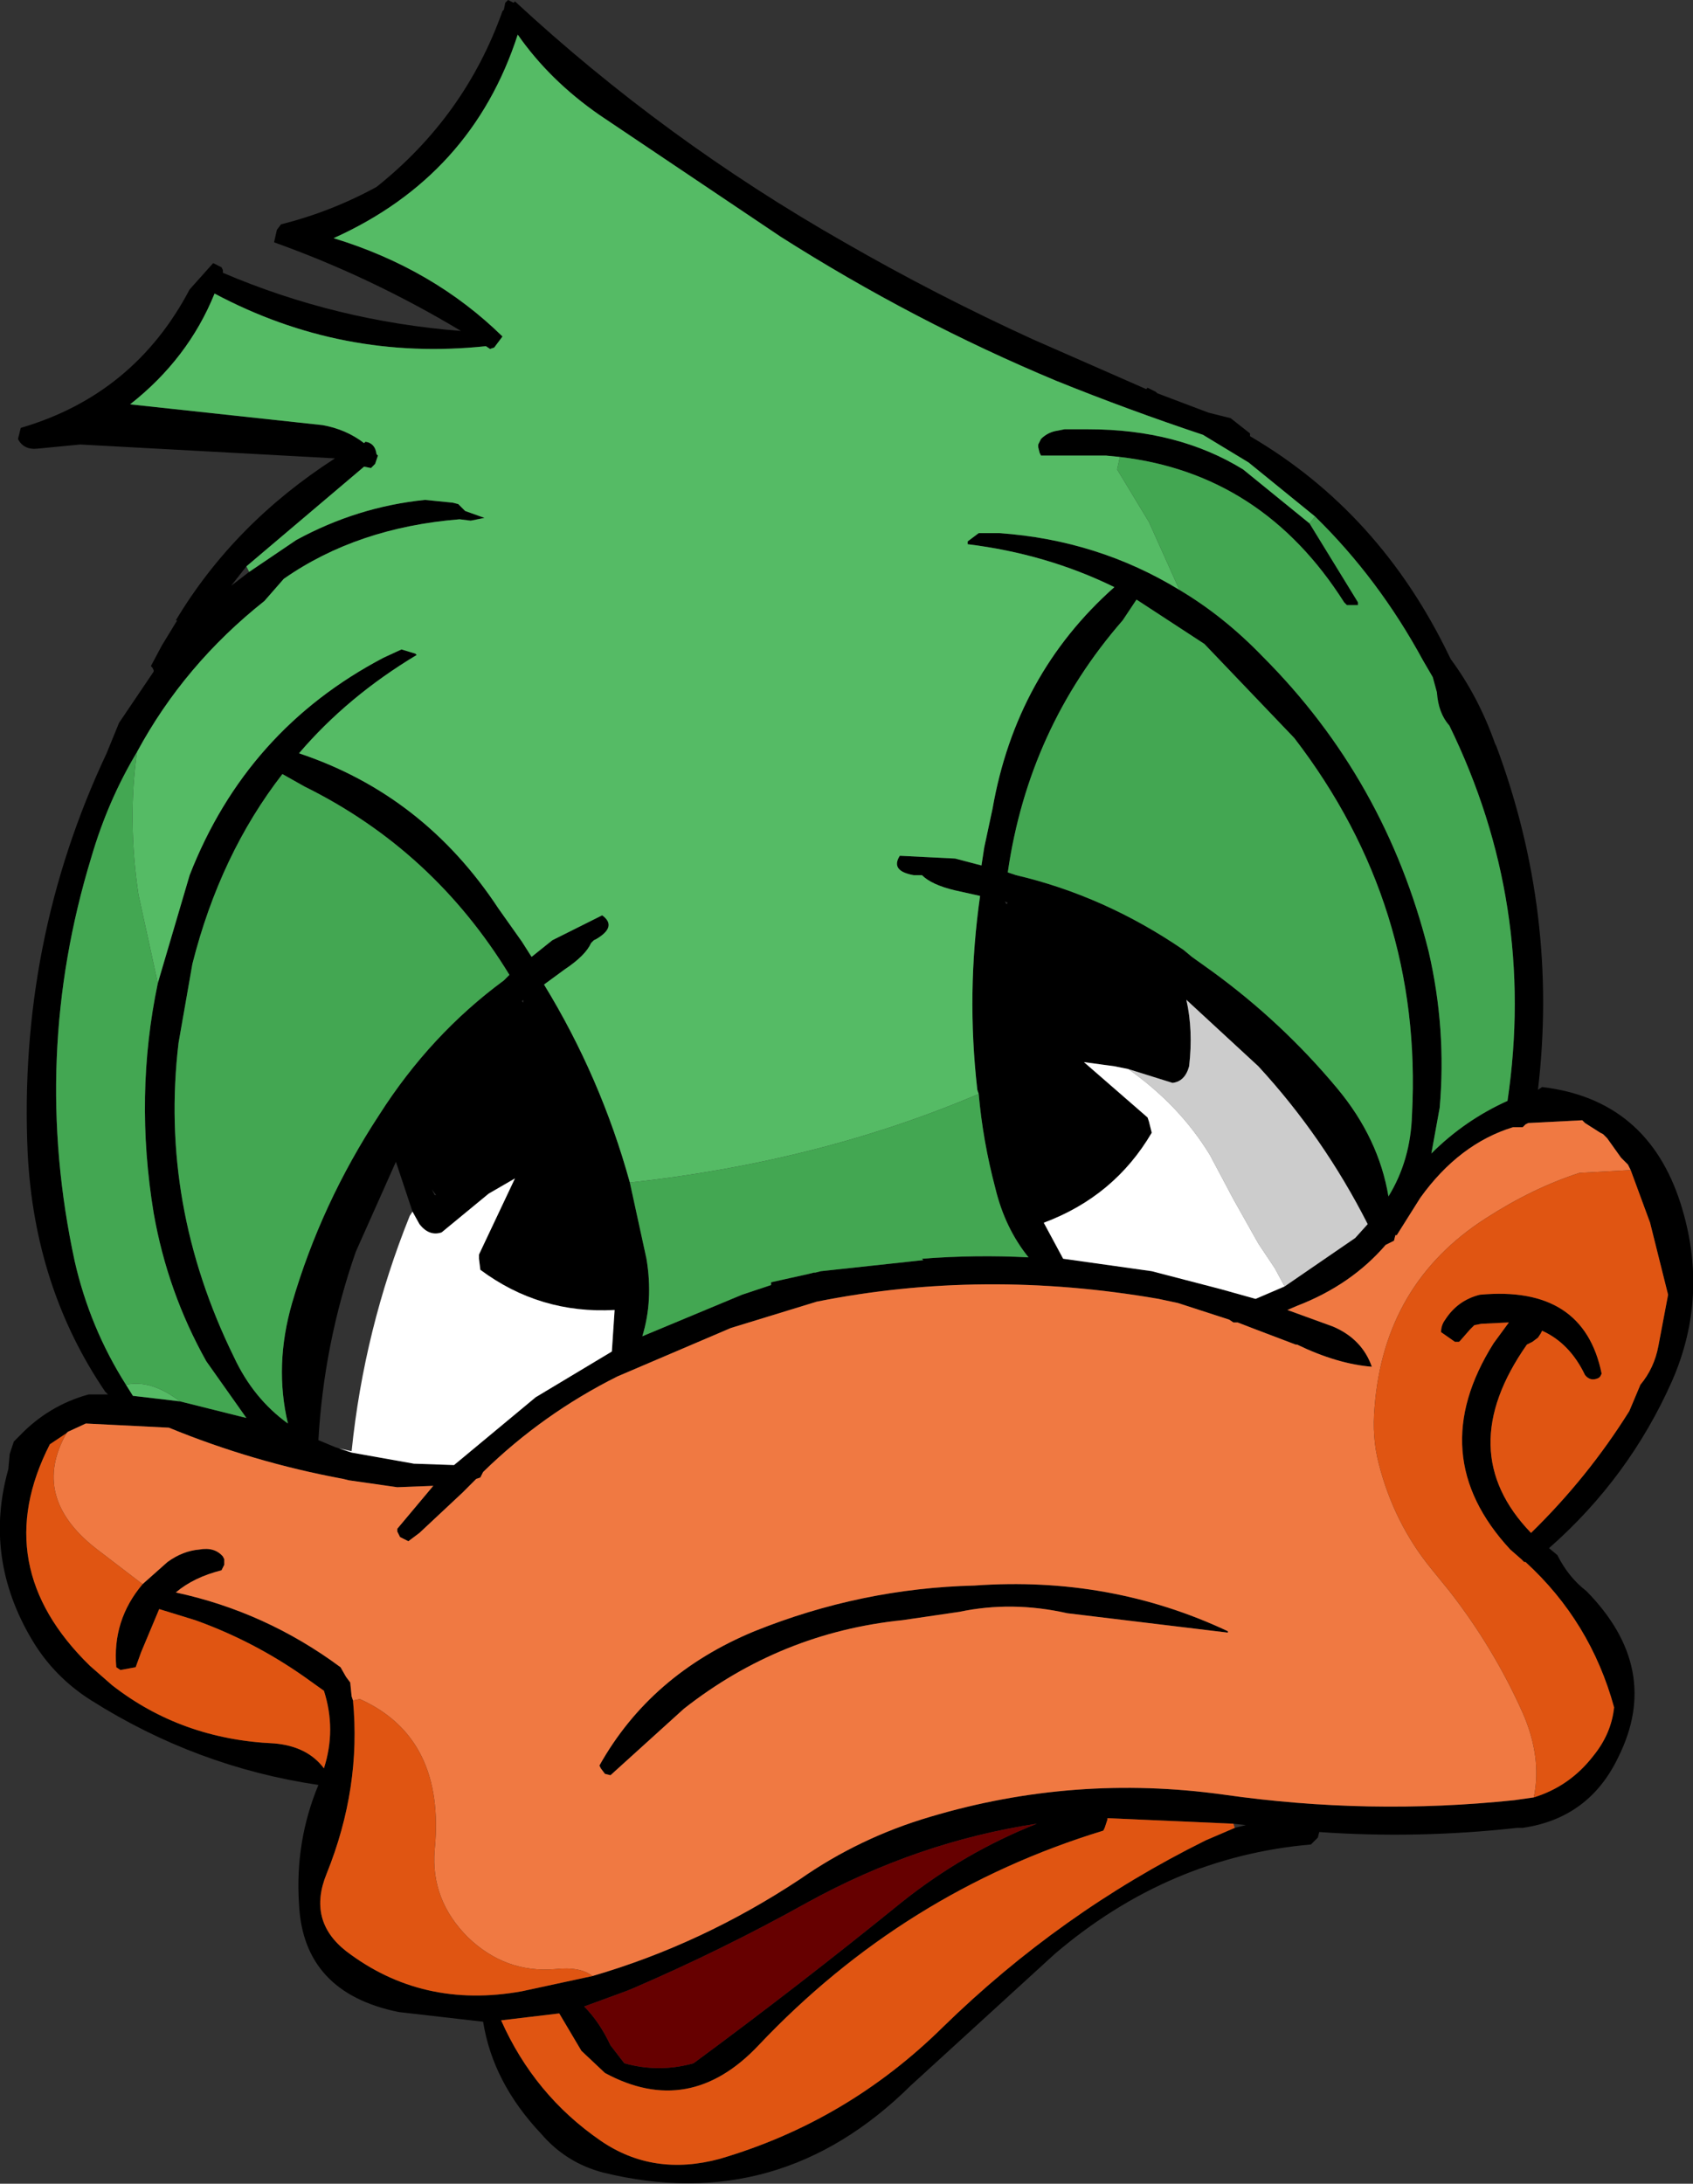 <?xml version="1.0" encoding="UTF-8" standalone="no"?>
<svg xmlns:xlink="http://www.w3.org/1999/xlink" height="78.85px" width="61.15px" xmlns="http://www.w3.org/2000/svg">
  <rect width="100%" height="100%" fill="#333333" stroke="none"/>
  <g transform="matrix(1.0, 0.0, 0.0, 1.0, 30.6, 39.4)">
    <use height="78.85" transform="matrix(1.0, 0.0, 0.0, 1.0, -30.6, -39.4)" width="61.15" xlink:href="#shape0"/>
  </g>
  <defs>
    <g id="shape0" transform="matrix(1.0, 0.0, 0.0, 1.0, 30.6, 39.4)">
      <path d="M-20.45 -31.3 Q-18.65 -31.75 -17.0 -32.65 -13.8 -35.2 -12.45 -39.0 L-12.4 -39.05 -12.35 -39.3 -12.25 -39.4 -12.05 -39.3 -12.0 -39.35 Q-6.6 -34.35 -0.1 -30.65 3.2 -28.75 6.7 -27.15 L10.8 -25.35 10.85 -25.4 11.15 -25.25 11.2 -25.2 13.05 -24.5 13.85 -24.3 14.55 -23.75 14.55 -23.65 Q19.25 -20.9 21.75 -15.7 L21.8 -15.6 Q22.8 -14.25 23.4 -12.55 L23.45 -12.45 Q25.7 -6.4 24.95 -0.05 L25.1 -0.15 Q28.9 0.3 30.1 4.05 31.15 7.35 29.8 10.45 28.25 13.95 25.35 16.5 L25.65 16.75 Q26.05 17.55 26.7 18.05 29.45 20.85 27.85 24.05 26.8 26.25 24.4 26.6 L24.2 26.6 Q20.6 27.0 17.05 26.75 L17.0 26.95 16.75 27.2 Q11.6 27.65 7.5 31.15 L2.3 35.9 Q-2.45 40.6 -8.8 39.05 -10.15 38.7 -11.05 37.65 -12.8 35.8 -13.15 33.6 L-16.2 33.25 Q-19.65 32.55 -19.8 29.35 -19.95 27.1 -19.1 25.05 -23.5 24.4 -27.3 22.0 -28.65 21.15 -29.45 19.8 -31.2 16.85 -30.3 13.65 L-30.25 13.1 -30.1 12.65 -29.9 12.45 Q-28.85 11.35 -27.4 10.95 L-26.95 10.95 -26.7 10.95 -26.8 10.85 Q-29.35 7.1 -29.6 2.25 -29.95 -5.4 -26.75 -12.2 L-26.3 -13.3 -25.05 -15.15 -25.05 -15.2 -25.1 -15.3 -25.15 -15.35 -24.75 -16.1 -24.2 -17.0 -24.25 -17.0 Q-22.15 -20.5 -18.5 -22.85 L-27.7 -23.35 -29.25 -23.2 Q-29.75 -23.15 -29.95 -23.55 L-29.9 -23.75 -29.85 -23.95 Q-25.75 -25.15 -23.75 -28.95 L-22.9 -29.9 -22.6 -29.75 -22.55 -29.65 -22.55 -29.55 Q-18.45 -27.8 -13.95 -27.45 -17.2 -29.4 -20.7 -30.65 L-20.6 -31.1 -20.45 -31.3 M16.9 -20.75 L14.5 -22.7 12.85 -23.7 Q10.15 -24.6 7.55 -25.65 2.4 -27.8 -2.4 -30.85 L-8.95 -35.25 Q-10.75 -36.5 -11.9 -38.15 -13.55 -33.05 -18.55 -30.8 -14.95 -29.7 -12.45 -27.25 L-12.75 -26.85 -12.9 -26.8 -13.05 -26.9 Q-18.25 -26.35 -22.85 -28.8 -23.8 -26.45 -25.9 -24.8 L-18.95 -24.05 Q-18.1 -23.9 -17.45 -23.4 L-17.4 -23.45 Q-17.05 -23.4 -17.0 -23.0 L-16.95 -22.95 -17.05 -22.65 -17.2 -22.5 -17.45 -22.55 -21.7 -18.95 -22.25 -18.25 -21.6 -18.75 -19.9 -19.9 Q-17.7 -21.1 -15.25 -21.35 L-14.25 -21.25 -14.05 -21.2 -13.8 -20.95 -13.1 -20.7 -13.6 -20.6 -14.0 -20.65 Q-17.7 -20.35 -20.35 -18.5 L-21.05 -17.7 Q-23.95 -15.4 -25.65 -12.25 -26.7 -10.5 -27.3 -8.45 -29.5 -1.25 -27.9 6.15 -27.35 8.55 -26.05 10.6 L-25.8 11.0 -24.1 11.2 -21.7 11.8 -23.15 9.75 Q-24.55 7.25 -25.05 4.4 -25.75 0.15 -24.9 -3.9 L-23.75 -7.8 Q-21.7 -13.05 -16.75 -15.65 L-16.1 -15.95 -15.6 -15.8 -15.55 -15.75 Q-18.05 -14.25 -19.8 -12.2 -15.3 -10.7 -12.6 -6.6 L-11.75 -5.4 -11.4 -4.85 -10.65 -5.45 -8.85 -6.35 Q-8.3 -5.95 -9.05 -5.5 L-9.15 -5.45 -9.25 -5.35 Q-9.45 -4.9 -10.2 -4.4 L-10.95 -3.85 Q-8.9 -0.5 -7.85 3.3 L-7.25 6.05 Q-7.0 7.55 -7.4 8.85 L-3.8 7.35 -2.75 7.0 -2.75 6.9 -1.4 6.6 -1.2 6.55 -1.15 6.55 -0.95 6.5 2.75 6.1 2.7 6.05 Q4.65 5.9 6.55 6.0 5.7 4.95 5.35 3.5 4.9 1.8 4.75 0.1 L4.7 -0.05 Q4.3 -3.55 4.8 -7.05 L3.9 -7.25 Q3.05 -7.45 2.7 -7.8 L2.55 -7.8 2.4 -7.8 Q1.55 -7.95 1.9 -8.5 L3.9 -8.4 4.85 -8.15 4.95 -8.8 5.25 -10.2 Q6.1 -15.05 9.65 -18.2 7.2 -19.4 4.35 -19.75 L4.35 -19.85 4.75 -20.15 5.5 -20.15 Q9.05 -19.9 12.0 -18.1 13.6 -17.15 15.0 -15.7 19.45 -11.25 21.0 -5.05 21.65 -2.25 21.4 0.6 L21.1 2.25 Q22.3 1.05 23.85 0.35 24.9 -6.75 21.75 -13.2 21.35 -13.65 21.3 -14.4 L21.15 -14.95 20.8 -15.55 Q19.2 -18.5 16.9 -20.75 M9.85 -22.9 L9.35 -22.95 7.0 -22.95 6.95 -23.05 6.9 -23.25 6.9 -23.35 6.95 -23.45 7.0 -23.55 Q7.25 -23.8 7.6 -23.85 L7.85 -23.9 8.7 -23.9 Q11.95 -23.9 14.3 -22.45 L16.7 -20.5 18.45 -17.65 18.45 -17.55 18.35 -17.55 18.05 -17.55 17.95 -17.65 Q15.0 -22.3 9.85 -22.9 M-20.4 -11.45 Q-22.65 -8.55 -23.65 -4.6 L-24.15 -1.75 Q-24.85 4.1 -22.15 9.6 -21.45 11.1 -20.2 12.0 -20.7 9.9 -20.05 7.65 -19.0 4.05 -16.9 0.85 -15.05 -2.05 -12.4 -4.0 L-12.2 -4.2 Q-14.95 -8.7 -19.6 -11.0 L-20.4 -11.45 M5.7 -6.85 L5.75 -6.75 5.8 -6.8 5.7 -6.85 M5.8 -7.9 L6.1 -7.8 Q9.3 -7.05 12.15 -5.1 L12.45 -4.85 13.15 -4.35 Q15.7 -2.5 17.7 -0.1 19.2 1.7 19.55 3.8 20.35 2.5 20.4 0.85 20.8 -6.7 16.15 -12.75 L12.9 -16.15 10.45 -17.75 9.95 -17.0 Q6.55 -13.1 5.8 -7.9 M28.3 2.85 L28.2 2.65 27.95 2.4 27.45 1.7 27.3 1.55 27.2 1.5 26.65 1.15 26.55 1.05 24.6 1.15 24.5 1.2 24.4 1.3 24.05 1.3 Q22.1 1.9 20.7 3.85 L19.85 5.2 19.8 5.2 19.75 5.4 19.45 5.55 Q18.2 7.0 16.25 7.75 L15.9 7.9 16.45 8.1 17.55 8.5 Q18.6 8.95 18.95 9.95 17.7 9.85 16.25 9.15 L16.2 9.15 14.75 8.6 14.1 8.35 13.95 8.35 13.8 8.25 11.95 7.65 11.25 7.5 Q4.9 6.4 -1.1 7.6 L-4.2 8.55 -8.3 10.3 Q-11.0 11.65 -13.15 13.75 L-13.25 13.95 -13.4 14.0 -13.9 14.5 -15.45 15.95 -15.85 16.25 -16.15 16.1 -16.2 16.0 -16.25 15.9 -16.25 15.85 -16.25 15.8 -14.95 14.25 -16.25 14.3 -18.0 14.05 -18.2 14.0 Q-21.45 13.4 -24.5 12.15 L-27.5 12.0 -28.15 12.3 -28.2 12.35 -28.8 12.75 Q-31.05 17.15 -27.35 20.75 L-26.55 21.45 Q-24.05 23.4 -20.7 23.55 -19.5 23.65 -18.9 24.45 -18.45 23.05 -18.9 21.65 L-19.6 21.15 Q-21.45 19.85 -23.55 19.1 L-24.85 18.7 -25.5 20.25 -25.7 20.8 -26.25 20.9 -26.4 20.8 Q-26.55 19.1 -25.45 17.8 L-24.55 17.0 Q-24.0 16.6 -23.4 16.55 -22.85 16.45 -22.55 16.8 L-22.5 16.9 -22.5 17.0 -22.5 17.1 -22.6 17.3 Q-23.6 17.55 -24.25 18.1 -21.0 18.8 -18.3 20.8 L-18.1 21.15 -17.95 21.35 -17.9 21.85 -17.85 22.0 Q-17.55 25.15 -18.8 28.25 -19.5 29.95 -18.1 31.05 -15.35 33.15 -11.75 32.5 L-9.2 31.95 Q-5.25 30.8 -1.7 28.45 0.45 26.95 3.0 26.2 8.2 24.65 13.6 25.4 18.85 26.15 24.1 25.6 L24.8 25.5 Q26.1 25.1 26.95 24.0 27.6 23.2 27.7 22.25 26.85 19.15 24.5 17.0 L24.45 17.0 24.35 16.9 23.95 16.55 Q20.8 13.15 23.35 9.1 L23.9 8.35 22.9 8.4 22.65 8.45 22.5 8.6 22.15 9.0 22.1 9.05 21.95 9.05 21.45 8.7 Q21.45 8.45 21.6 8.25 22.05 7.55 22.85 7.35 26.6 7.0 27.25 10.2 L27.2 10.3 27.15 10.35 Q26.85 10.5 26.65 10.25 26.1 9.1 25.1 8.65 L25.05 8.75 24.95 8.9 24.75 9.05 24.55 9.15 Q21.85 13.0 24.7 15.95 26.75 13.95 28.25 11.55 L28.65 10.6 Q29.15 10.0 29.3 9.2 L29.65 7.35 29.0 4.75 28.3 2.85 M15.8 7.05 L18.35 5.3 18.8 4.8 Q17.2 1.65 14.85 -0.9 L12.25 -3.3 Q12.5 -2.2 12.35 -0.9 12.2 -0.35 11.75 -0.3 L10.15 -0.8 9.65 -0.9 8.55 -1.05 10.85 0.95 10.9 1.1 11.0 1.5 Q9.65 3.8 7.1 4.75 L7.8 6.05 11.0 6.5 13.5 7.15 14.75 7.5 15.8 7.05 M13.75 19.55 L7.95 18.85 Q5.95 18.4 4.05 18.8 L2.0 19.1 Q-2.4 19.55 -5.9 22.3 L-8.55 24.7 -8.75 24.65 -8.9 24.45 -8.95 24.35 Q-7.1 21.05 -3.35 19.5 0.5 17.95 4.6 17.85 9.5 17.5 13.75 19.5 L13.75 19.55 M-11.7 -3.3 L-11.75 -3.25 -11.7 -3.2 -11.7 -3.3 M-18.35 12.9 L-17.9 13.05 -15.65 13.45 -14.2 13.5 -11.25 11.05 -8.5 9.4 -8.4 7.9 Q-11.1 8.05 -13.25 6.45 L-13.3 6.05 -13.3 5.9 -12.0 3.15 -12.95 3.7 -14.65 5.1 Q-15.1 5.25 -15.45 4.8 L-15.7 4.35 -16.3 2.55 -17.75 5.8 Q-18.9 9.1 -19.1 12.6 L-18.5 12.85 -18.35 12.9 M-8.0 32.5 L-9.5 33.05 Q-8.95 33.6 -8.55 34.45 L-8.05 35.1 Q-6.8 35.45 -5.55 35.1 -1.75 32.3 1.95 29.3 4.2 27.5 6.85 26.45 2.55 27.1 -1.45 29.3 -4.5 31.0 -7.75 32.4 L-8.0 32.5 M13.95 26.45 L9.4 26.25 9.4 26.3 9.3 26.6 9.25 26.7 Q2.05 28.9 -3.2 34.45 -5.7 37.1 -8.75 35.45 L-9.6 34.65 -10.4 33.3 -12.5 33.55 Q-11.3 36.25 -8.9 37.9 -7.0 39.2 -4.6 38.55 0.0 37.2 3.45 33.8 7.7 29.65 12.95 27.05 L14.0 26.6 14.4 26.5 13.95 26.45 M-14.85 3.75 L-15.0 3.55 -14.9 3.75 -14.85 3.75" fill="#000000" fill-rule="evenodd" stroke="none"/>
      <path d="M-21.7 -18.95 L-17.45 -22.55 -17.2 -22.5 -17.05 -22.65 -16.95 -22.95 -17.0 -23.0 Q-17.05 -23.4 -17.4 -23.45 L-17.45 -23.4 Q-18.1 -23.9 -18.95 -24.05 L-25.9 -24.8 Q-23.8 -26.45 -22.85 -28.8 -18.25 -26.35 -13.05 -26.9 L-12.9 -26.8 -12.75 -26.85 -12.45 -27.25 Q-14.95 -29.7 -18.55 -30.8 -13.55 -33.05 -11.9 -38.15 -10.75 -36.5 -8.95 -35.25 L-2.4 -30.85 Q2.4 -27.8 7.55 -25.65 10.15 -24.6 12.85 -23.7 L14.5 -22.7 16.9 -20.75 16.7 -20.5 14.3 -22.45 Q11.95 -23.9 8.7 -23.9 L7.85 -23.9 7.6 -23.85 Q7.25 -23.8 7.0 -23.55 L6.95 -23.45 6.9 -23.35 6.9 -23.25 6.95 -23.05 7.0 -22.95 9.35 -22.95 9.85 -22.9 9.75 -22.45 10.9 -20.55 12.0 -18.1 Q9.05 -19.9 5.5 -20.15 L4.75 -20.15 4.35 -19.85 4.35 -19.75 Q7.2 -19.4 9.65 -18.2 6.1 -15.05 5.25 -10.2 L4.95 -8.8 4.85 -8.15 3.9 -8.4 1.9 -8.5 Q1.55 -7.95 2.4 -7.8 L2.55 -7.8 2.7 -7.8 Q3.05 -7.45 3.9 -7.25 L4.8 -7.05 Q4.3 -3.55 4.7 -0.05 L4.75 0.1 Q-1.0 2.55 -7.85 3.3 -8.9 -0.5 -10.95 -3.85 L-10.2 -4.4 Q-9.45 -4.9 -9.25 -5.35 L-9.15 -5.45 -9.05 -5.5 Q-8.3 -5.95 -8.85 -6.35 L-10.65 -5.45 -11.4 -4.85 -11.75 -5.4 -12.6 -6.6 Q-15.3 -10.7 -19.8 -12.2 -18.05 -14.25 -15.55 -15.75 L-15.6 -15.8 -16.1 -15.95 -16.75 -15.65 Q-21.7 -13.05 -23.75 -7.8 L-24.9 -3.9 -25.6 -7.1 Q-26.0 -9.8 -25.65 -12.25 -23.95 -15.4 -21.05 -17.7 L-20.35 -18.5 Q-17.7 -20.35 -14.0 -20.65 L-13.6 -20.6 -13.1 -20.7 -13.8 -20.95 -14.05 -21.2 -14.25 -21.25 -15.25 -21.35 Q-17.7 -21.1 -19.9 -19.9 L-21.6 -18.75 -21.7 -18.95 M-26.05 10.6 Q-25.15 10.4 -24.1 11.2 L-25.8 11.0 -26.05 10.6" fill="#55bb65" fill-rule="evenodd" stroke="none"/>
      <path d="M-25.65 -12.25 Q-26.0 -9.8 -25.6 -7.1 L-24.9 -3.9 Q-25.75 0.15 -25.05 4.4 -24.55 7.25 -23.15 9.75 L-21.7 11.8 -24.1 11.2 Q-25.15 10.4 -26.05 10.6 -27.35 8.55 -27.9 6.15 -29.5 -1.25 -27.3 -8.45 -26.7 -10.5 -25.65 -12.25 M-7.85 3.3 Q-1.0 2.55 4.75 0.1 4.9 1.8 5.35 3.5 5.7 4.95 6.55 6.0 4.65 5.9 2.7 6.05 L2.75 6.1 -0.95 6.5 -1.15 6.55 -1.2 6.55 -1.4 6.6 -2.75 6.9 -2.75 7.0 -3.8 7.35 -7.4 8.85 Q-7.0 7.55 -7.25 6.05 L-7.85 3.3 M12.0 -18.1 L10.9 -20.55 9.75 -22.45 9.85 -22.9 Q15.0 -22.3 17.95 -17.65 L18.05 -17.55 18.35 -17.55 18.45 -17.55 18.45 -17.65 16.7 -20.5 16.9 -20.75 Q19.2 -18.5 20.8 -15.55 L21.15 -14.95 21.3 -14.4 Q21.35 -13.65 21.75 -13.2 24.9 -6.75 23.85 0.35 22.3 1.05 21.1 2.25 L21.4 0.6 Q21.65 -2.25 21.0 -5.05 19.45 -11.25 15.0 -15.7 13.6 -17.15 12.0 -18.1 M-20.4 -11.45 L-19.6 -11.0 Q-14.95 -8.7 -12.2 -4.2 L-12.4 -4.0 Q-15.05 -2.05 -16.9 0.85 -19.0 4.05 -20.05 7.65 -20.7 9.9 -20.2 12.0 -21.45 11.1 -22.15 9.6 -24.85 4.1 -24.15 -1.75 L-23.65 -4.6 Q-22.65 -8.55 -20.4 -11.45 M5.8 -7.9 Q6.55 -13.1 9.95 -17.0 L10.45 -17.75 12.9 -16.15 16.15 -12.75 Q20.8 -6.7 20.4 0.85 20.35 2.5 19.55 3.8 19.2 1.7 17.7 -0.1 15.7 -2.5 13.15 -4.35 L12.45 -4.85 12.15 -5.1 Q9.3 -7.05 6.1 -7.8 L5.8 -7.9" fill="#43a752" fill-rule="evenodd" stroke="none"/>
      <path d="M-28.2 12.35 L-28.15 12.3 -27.5 12.0 -24.5 12.15 Q-21.45 13.4 -18.2 14.0 L-18.0 14.05 -16.25 14.3 -14.95 14.25 -16.25 15.8 -16.25 15.85 -16.25 15.9 -16.2 16.0 -16.15 16.1 -15.85 16.25 -15.45 15.95 -13.9 14.5 -13.4 14.0 -13.25 13.95 -13.15 13.75 Q-11.0 11.65 -8.3 10.3 L-4.2 8.55 -1.1 7.6 Q4.9 6.4 11.25 7.5 L11.95 7.65 13.8 8.25 13.95 8.35 14.1 8.35 14.75 8.6 16.2 9.15 16.25 9.15 Q17.7 9.85 18.95 9.95 18.6 8.95 17.55 8.5 L16.45 8.1 15.9 7.9 16.25 7.75 Q18.2 7.0 19.45 5.55 L19.75 5.4 19.8 5.2 19.85 5.2 20.7 3.85 Q22.1 1.9 24.05 1.3 L24.4 1.3 24.5 1.2 24.6 1.15 26.55 1.05 26.65 1.15 27.2 1.5 27.3 1.55 27.45 1.7 27.95 2.4 28.2 2.65 28.3 2.85 26.45 2.95 Q24.75 3.5 23.05 4.6 19.4 6.95 19.05 11.4 18.95 12.5 19.2 13.45 19.75 15.6 21.1 17.25 L21.75 18.05 Q23.35 20.1 24.4 22.45 25.1 24.05 24.8 25.5 L24.1 25.6 Q18.85 26.15 13.6 25.4 8.2 24.65 3.0 26.2 0.45 26.95 -1.7 28.45 -5.25 30.8 -9.2 31.95 -9.65 31.6 -10.55 31.7 -12.35 31.85 -13.7 30.55 -15.05 29.2 -14.9 27.4 -14.5 23.35 -17.6 21.95 L-17.85 22.0 -17.9 21.85 -17.95 21.35 -18.1 21.15 -18.3 20.8 Q-21.0 18.8 -24.25 18.1 -23.6 17.55 -22.6 17.3 L-22.5 17.1 -22.5 17.0 -22.5 16.9 -22.55 16.8 Q-22.85 16.45 -23.4 16.55 -24.0 16.6 -24.55 17.0 L-25.45 17.8 -27.15 16.5 Q-29.5 14.65 -28.2 12.35 M13.75 19.55 L13.75 19.5 Q9.5 17.5 4.6 17.85 0.5 17.95 -3.35 19.5 -7.1 21.05 -8.95 24.35 L-8.9 24.45 -8.75 24.65 -8.55 24.7 -5.9 22.3 Q-2.4 19.55 2.0 19.1 L4.05 18.8 Q5.95 18.4 7.95 18.85 L13.75 19.55" fill="#f07942" fill-rule="evenodd" stroke="none"/>
      <path d="M-28.2 12.35 Q-29.5 14.65 -27.15 16.5 L-25.45 17.8 Q-26.55 19.1 -26.4 20.8 L-26.25 20.9 -25.7 20.8 -25.5 20.25 -24.85 18.7 -23.55 19.1 Q-21.45 19.85 -19.6 21.15 L-18.9 21.65 Q-18.45 23.05 -18.9 24.45 -19.5 23.65 -20.7 23.55 -24.05 23.4 -26.55 21.45 L-27.35 20.75 Q-31.05 17.15 -28.8 12.75 L-28.2 12.35 M-17.85 22.0 L-17.6 21.95 Q-14.5 23.35 -14.9 27.4 -15.05 29.2 -13.7 30.55 -12.35 31.85 -10.55 31.7 -9.65 31.6 -9.2 31.95 L-11.75 32.5 Q-15.35 33.15 -18.1 31.05 -19.5 29.95 -18.8 28.25 -17.55 25.15 -17.85 22.0 M24.8 25.5 Q25.1 24.05 24.4 22.45 23.35 20.1 21.75 18.05 L21.1 17.25 Q19.75 15.6 19.2 13.45 18.95 12.5 19.05 11.4 19.4 6.95 23.05 4.6 24.75 3.5 26.45 2.95 L28.3 2.85 29.0 4.75 29.65 7.35 29.3 9.2 Q29.15 10.0 28.65 10.6 L28.25 11.55 Q26.75 13.95 24.7 15.95 21.85 13.0 24.55 9.15 L24.75 9.05 24.95 8.9 25.05 8.75 25.1 8.65 Q26.1 9.1 26.65 10.25 26.85 10.5 27.15 10.35 L27.2 10.3 27.25 10.2 Q26.6 7.0 22.85 7.35 22.05 7.55 21.6 8.25 21.45 8.45 21.45 8.7 L21.95 9.05 22.1 9.05 22.15 9.0 22.5 8.6 22.65 8.45 22.9 8.4 23.9 8.35 23.35 9.1 Q20.8 13.15 23.95 16.55 L24.35 16.9 24.45 17.0 24.5 17.0 Q26.85 19.15 27.7 22.25 27.6 23.2 26.95 24.0 26.1 25.1 24.8 25.5 M14.0 26.6 L12.95 27.05 Q7.7 29.65 3.45 33.8 0.0 37.2 -4.6 38.55 -7.0 39.2 -8.9 37.9 -11.3 36.25 -12.5 33.55 L-10.4 33.3 -9.6 34.65 -8.75 35.45 Q-5.7 37.1 -3.2 34.45 2.05 28.9 9.25 26.7 L9.3 26.6 9.4 26.3 9.4 26.25 13.95 26.45 14.0 26.6" fill="#e05512" fill-rule="evenodd" stroke="none"/>
      <path d="M10.15 -0.8 L11.75 -0.3 Q12.2 -0.35 12.35 -0.9 12.5 -2.2 12.25 -3.3 L14.85 -0.9 Q17.2 1.65 18.8 4.8 L18.35 5.3 15.8 7.05 15.45 6.4 14.85 5.5 13.95 3.9 13.1 2.3 Q12.0 0.5 10.15 -0.8" fill="#cccccc" fill-rule="evenodd" stroke="none"/>
      <path d="M15.8 7.05 L14.75 7.5 13.5 7.15 11.0 6.5 7.8 6.05 7.1 4.75 Q9.65 3.8 11.0 1.5 L10.9 1.1 10.85 0.95 8.55 -1.05 9.65 -0.9 10.15 -0.8 Q12.0 0.5 13.1 2.3 L13.95 3.9 14.85 5.5 15.45 6.4 15.8 7.05 M-15.7 4.35 L-15.45 4.8 Q-15.1 5.25 -14.65 5.1 L-12.95 3.7 -12.0 3.15 -13.3 5.9 -13.3 6.05 -13.25 6.45 Q-11.1 8.05 -8.4 7.9 L-8.5 9.4 -11.25 11.05 -14.2 13.5 -15.65 13.45 -17.9 13.05 -18.35 12.9 -17.9 13.0 Q-17.45 8.6 -15.8 4.5 L-15.7 4.35" fill="#ffffff" fill-rule="evenodd" stroke="none"/>
      <path d="M-8.0 32.5 L-7.75 32.4 Q-4.5 31.0 -1.45 29.3 2.55 27.1 6.85 26.45 4.2 27.5 1.95 29.3 -1.75 32.3 -5.55 35.1 -6.8 35.45 -8.05 35.1 L-8.55 34.45 Q-8.95 33.6 -9.5 33.05 L-8.0 32.5" fill="#660000" fill-rule="evenodd" stroke="none"/>
    </g>
  </defs>
</svg>
